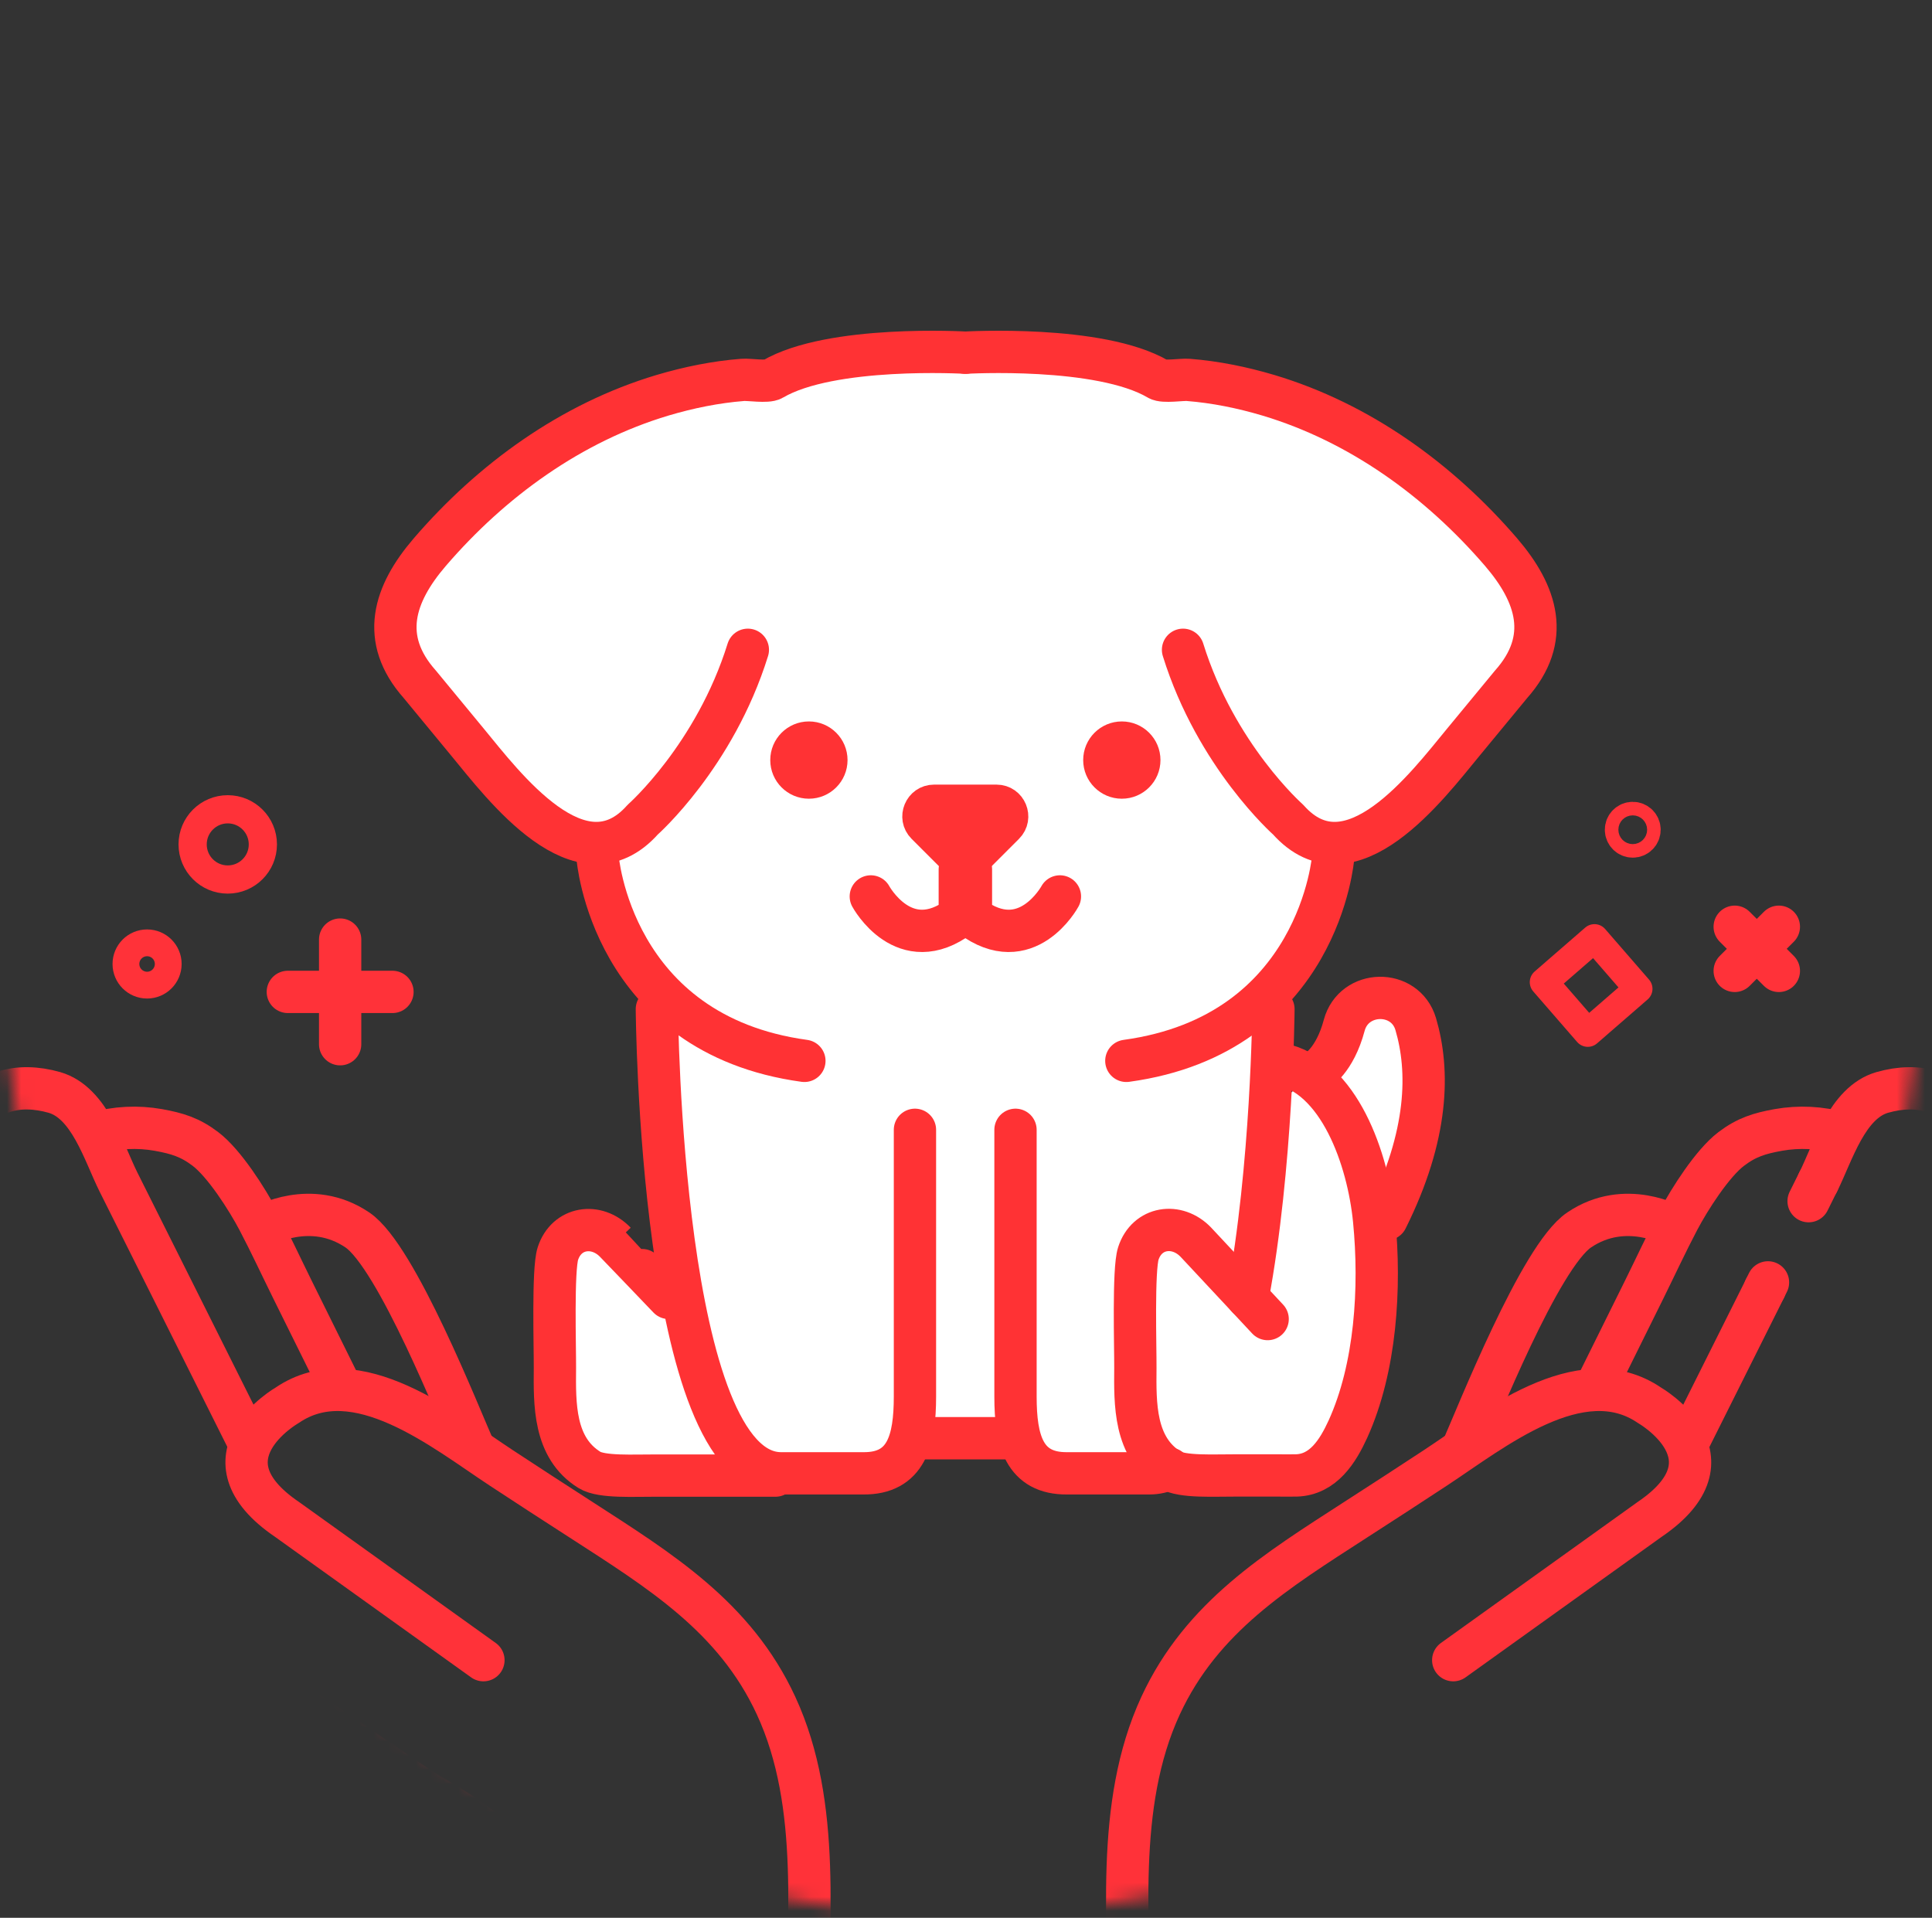 <svg width="137" height="136" viewBox="0 0 137 136" fill="none" xmlns="http://www.w3.org/2000/svg">
<rect x="0" y="0" width="137" height="136" fill="#333333" stroke="none"/>
<mask id="mask0_380_2762" style="mask-type:alpha" maskUnits="userSpaceOnUse" x="0" y="-1" width="137" height="137">
<path d="M68.21 134.8C105.163 134.8 135.12 104.843 135.12 67.89C135.12 30.937 105.163 0.98 68.21 0.98C31.256 0.98 1.3 30.937 1.3 67.89C1.3 104.843 31.256 134.8 68.21 134.8Z" fill="white" stroke="white" stroke-width="2" stroke-linecap="round" stroke-linejoin="round"/>
</mask>
<g mask="url(#mask0_380_2762)">
<path d="M125.15 91.39L124.53 92.63C122.97 95.75 121.41 98.87 119.85 101.99" stroke="#FF3239" stroke-width="3" stroke-linecap="round" stroke-linejoin="round"/>
<path d="M125.37 90.94L125.15 91.38" stroke="#FF3239" stroke-width="3" stroke-linecap="round" stroke-linejoin="round"/>
<path d="M128.93 83.81L128.25 85.18" stroke="#FF3239" stroke-width="3" stroke-linecap="round" stroke-linejoin="round"/>
<path d="M100.04 144.16C100.04 140.29 99.35 135.75 101.13 132.21C102.6 129.3 105.57 128.18 108.14 126.43C112.51 123.44 116.9 120.48 121.25 117.47C124.51 115.22 127.25 113.33 129.02 109.62L129.09 109.46C131.05 105.07 133.01 100.68 134.97 96.3L138.67 88.01C139.92 85.21 141.23 82.85 139.73 79.82C138.5 77.33 136.03 76.74 133.47 77.47C130.98 78.19 129.97 81.73 128.93 83.82" stroke="#FF3239" stroke-width="3" stroke-linecap="round" stroke-linejoin="round"/>
<path d="M80.1 144.16C80.1 136.51 79.02 128.04 82.3 120.95C85.22 114.64 90.55 111.38 96.13 107.77C98.02 106.55 99.91 105.33 101.79 104.09C105.81 101.45 112.07 96.32 116.96 99.65C116.96 99.65 123.45 103.36 116.96 107.76L103.05 117.73" stroke="#FF3239" stroke-width="3" stroke-linecap="round" stroke-linejoin="round"/>
<path d="M130.54 80.36C129.11 79.94 127.56 79.87 126.1 80.13C124.77 80.37 123.85 80.65 122.76 81.48C121.43 82.49 119.81 85.03 119.02 86.53C118.17 88.15 117.4 89.81 116.59 91.45C115.42 93.82 114.24 96.19 113.07 98.56" stroke="#FF3239" stroke-width="3" stroke-miterlimit="10"/>
<path d="M118.67 86.95C118.67 86.95 115.28 84.99 111.98 87.22C109.2 89.09 104.74 100.4 103.67 102.81" stroke="#FF3239" stroke-width="3" stroke-miterlimit="10"/>
<path d="M84.26 26.94C84.26 26.94 64.86 22.74 54.79 26.89C54.79 26.89 30.89 27.86 28.29 46.04C28.29 46.04 35.069 58.08 39.319 58.82C43.569 59.56 42.38 63.22 42.38 63.22L46.58 71.57L48.249 90.21L42.38 88.03L39.56 88.91L39.919 102L41.8 104.25L61.76 105.75L64.879 102H72.019L75.69 104.49L93.41 104.21L97.629 93.93L100.18 81.8V70.77H96.07L92.8 76.34L90.32 78.62V70.77L94.559 60.76L109.29 45.76C109.29 45.76 104.2 29.48 84.279 26.95L84.26 26.94Z" fill="white"/>
<path d="M46.58 71.56C46.58 71.56 46.81 104.48 55.39 104.48C56.72 104.48 60.6 104.48 61.21 104.48C64.27 104.51 64.88 102.15 64.88 99.04V80.12" stroke="#FF3234" stroke-width="3" stroke-linecap="round" stroke-linejoin="round"/>
<path d="M47.42 92.04C47.42 92.04 43.65 88.1 43.64 88.1C42.3 86.7 40.17 87.01 39.56 88.9C39.19 90.04 39.36 95.56 39.35 97C39.33 99.56 39.26 102.67 41.8 104.24C42.67 104.78 44.99 104.63 46.5 104.64C49.33 104.64 52.16 104.64 54.99 104.64" stroke="#FF3234" stroke-width="3" stroke-linecap="round" stroke-linejoin="round"/>
<path d="M82.93 104.15C82.48 104.37 82 104.48 81.5 104.48C80.17 104.48 76.29 104.48 75.68 104.48C72.62 104.51 72.01 102.15 72.01 99.04V80.12" stroke="#FF3234" stroke-width="3" stroke-linecap="round" stroke-linejoin="round"/>
<path d="M90.3 71.56C90.3 71.56 90.22 82.7 88.47 92.02" stroke="#FF3234" stroke-width="3" stroke-linecap="round" stroke-linejoin="round"/>
<path d="M89.89 93.54C89.89 93.54 84.81 88.1 84.8 88.09C83.46 86.69 81.33 87 80.72 88.89C80.35 90.03 80.52 95.55 80.51 96.99C80.49 99.55 80.42 102.66 82.96 104.23C83.83 104.77 86.15 104.62 87.66 104.63C88.62 104.63 89.59 104.63 90.55 104.63C91.01 104.63 91.47 104.64 91.93 104.63C93.84 104.57 94.87 102.9 95.58 101.35C97.56 96.99 97.91 91.33 97.44 86.53C97.02 82.22 94.97 76.26 90.73 75.44" stroke="#FF3234" stroke-width="3" stroke-linecap="round" stroke-linejoin="round"/>
<path d="M93.4 75.92C93.4 75.92 94.65 75.22 95.32 72.71C96 70.17 99.64 70.1 100.39 72.62C101.36 75.92 101.31 80.47 98.33 86.45" stroke="#FF3234" stroke-width="3" stroke-linecap="round" stroke-linejoin="round"/>
<path d="M64.87 101.99H72.01" stroke="#FF3234" stroke-width="3" stroke-linecap="round" stroke-linejoin="round"/>
<path d="M68.46 25.01C68.46 25.01 58.93 24.45 54.79 26.89C54.41 27.12 53.11 26.9 52.66 26.94C50.74 27.09 48.83 27.48 46.98 28.03C40.5 29.97 34.87 34.05 30.48 39.15C27.92 42.13 26.9 45.3 29.77 48.53L33.16 52.64C35.68 55.69 41.18 63.07 45.58 58.12C45.58 58.12 50.69 53.61 53.03 46.08" stroke="#FF3234" stroke-width="3" stroke-linecap="round" stroke-linejoin="round"/>
<path d="M42.37 60.75C42.37 60.75 43.31 73.35 57.04 75.23" stroke="#FF3234" stroke-width="3" stroke-linecap="round" stroke-linejoin="round"/>
<path d="M57.36 56.64C58.873 56.64 60.1 55.413 60.1 53.9C60.1 52.387 58.873 51.16 57.36 51.16C55.846 51.16 54.62 52.387 54.62 53.9C54.62 55.413 55.846 56.64 57.36 56.64Z" fill="#FF3234"/>
<path d="M67.45 60.88L65.35 58.78C64.56 57.99 65.12 56.64 66.24 56.64H70.66C71.78 56.64 72.34 57.99 71.55 58.78L69.45 60.88C68.9 61.43 68 61.43 67.45 60.88Z" fill="#FF3234" stroke="#FF3234" stroke-width="2" stroke-linecap="round" stroke-linejoin="round"/>
<path d="M61.75 63.57C61.75 63.57 64.12 67.95 68.06 64.98V61.65" stroke="#FF3234" stroke-width="3" stroke-linecap="round" stroke-linejoin="round"/>
<path d="M68.46 25.01C68.46 25.01 77.99 24.45 82.13 26.89C82.51 27.12 83.81 26.9 84.26 26.94C86.18 27.09 88.09 27.48 89.94 28.03C96.42 29.97 102.05 34.05 106.44 39.15C109 42.13 110.02 45.3 107.15 48.53C106.02 49.9 104.89 51.27 103.76 52.64C101.24 55.69 95.74 63.07 91.34 58.12C91.34 58.12 86.23 53.61 83.89 46.08" stroke="#FF3234" stroke-width="3" stroke-linecap="round" stroke-linejoin="round"/>
<path d="M94.54 60.75C94.54 60.75 93.6 73.35 79.87 75.23" stroke="#FF3234" stroke-width="3" stroke-linecap="round" stroke-linejoin="round"/>
<path d="M79.55 56.64C81.063 56.64 82.29 55.413 82.29 53.9C82.29 52.387 81.063 51.16 79.55 51.16C78.036 51.16 76.81 52.387 76.81 53.9C76.81 55.413 78.036 56.64 79.55 56.64Z" fill="#FF3234"/>
<path d="M75.16 63.57C75.16 63.57 72.79 67.95 68.85 64.98V61.65" stroke="#FF3234" stroke-width="3" stroke-linecap="round" stroke-linejoin="round"/>
<path d="M24.12 66.63V74.05" stroke="#FF3239" stroke-width="3" stroke-linecap="round" stroke-linejoin="round"/>
<path d="M27.83 70.34H20.41" stroke="#FF3239" stroke-width="3" stroke-linecap="round" stroke-linejoin="round"/>
<path d="M16.15 62.37C17.525 62.37 18.64 61.255 18.64 59.88C18.64 58.505 17.525 57.39 16.15 57.39C14.774 57.39 13.66 58.505 13.66 59.88C13.66 61.255 14.774 62.37 16.15 62.37Z" stroke="#FF3239" stroke-width="2" stroke-linecap="round" stroke-linejoin="round"/>
<path d="M10.43 69.31C10.955 69.31 11.38 68.885 11.38 68.36C11.38 67.835 10.955 67.41 10.43 67.41C9.905 67.41 9.48 67.835 9.48 68.36C9.48 68.885 9.905 69.31 10.43 69.31Z" stroke="#FF3239" stroke-width="3" stroke-linecap="round" stroke-linejoin="round"/>
<path d="M112.592 73.236L116.179 70.122L113.065 66.535L109.478 69.649L112.592 73.236Z" stroke="#FF3239" stroke-width="2" stroke-linecap="round" stroke-linejoin="round"/>
<path d="M126.14 65.72L123.01 68.85" stroke="#FF3239" stroke-width="3" stroke-linecap="round" stroke-linejoin="round"/>
<path d="M126.14 68.85L123.01 65.72" stroke="#FF3239" stroke-width="3" stroke-linecap="round" stroke-linejoin="round"/>
<path d="M115.78 59.32C116.045 59.32 116.26 59.105 116.26 58.84C116.26 58.575 116.045 58.36 115.78 58.36C115.515 58.36 115.3 58.575 115.3 58.84C115.3 59.105 115.515 59.32 115.78 59.32Z" stroke="#FF3239" stroke-width="3" stroke-linecap="round" stroke-linejoin="round"/>
<path d="M37.29 144.16C37.29 140.29 37.98 135.75 36.2 132.21C34.73 129.3 31.76 128.18 29.19 126.43C24.82 123.44 20.43 120.48 16.08 117.47C12.82 115.22 10.08 113.33 8.31 109.62L8.24 109.46C6.28 105.07 4.32 100.68 2.36 96.3C1.13 93.54 -0.11 90.77 -1.34 88.01C-2.57 85.25 -3.9 82.85 -2.4 79.82C-1.17 77.33 1.3 76.74 3.86 77.47C6.35 78.19 7.36 81.73 8.4 83.82C9.87 86.76 11.34 89.7 12.81 92.63C14.37 95.75 15.93 98.87 17.49 101.99" stroke="#FF3239" stroke-width="3" stroke-linecap="round" stroke-linejoin="round"/>
<path d="M57.23 144.16C57.23 136.51 58.31 128.04 55.03 120.95C52.11 114.64 46.78 111.38 41.2 107.77C39.31 106.55 37.42 105.33 35.54 104.09C31.52 101.45 25.26 96.32 20.37 99.65C20.37 99.65 13.88 103.36 20.37 107.76L34.28 117.73" stroke="#FF3239" stroke-width="3" stroke-linecap="round" stroke-linejoin="round"/>
<path d="M6.79 80.36C8.22 79.94 9.77 79.87 11.23 80.13C12.56 80.37 13.48 80.65 14.57 81.48C15.9 82.49 17.52 85.03 18.31 86.53C19.16 88.15 19.93 89.81 20.74 91.45C21.91 93.82 23.09 96.19 24.26 98.56" stroke="#FF3239" stroke-width="3" stroke-miterlimit="10"/>
<path d="M18.65 86.95C18.65 86.95 22.04 84.99 25.34 87.22C28.12 89.09 32.58 100.4 33.65 102.81" stroke="#FF3239" stroke-width="3" stroke-miterlimit="10"/>
</g>
</svg>
